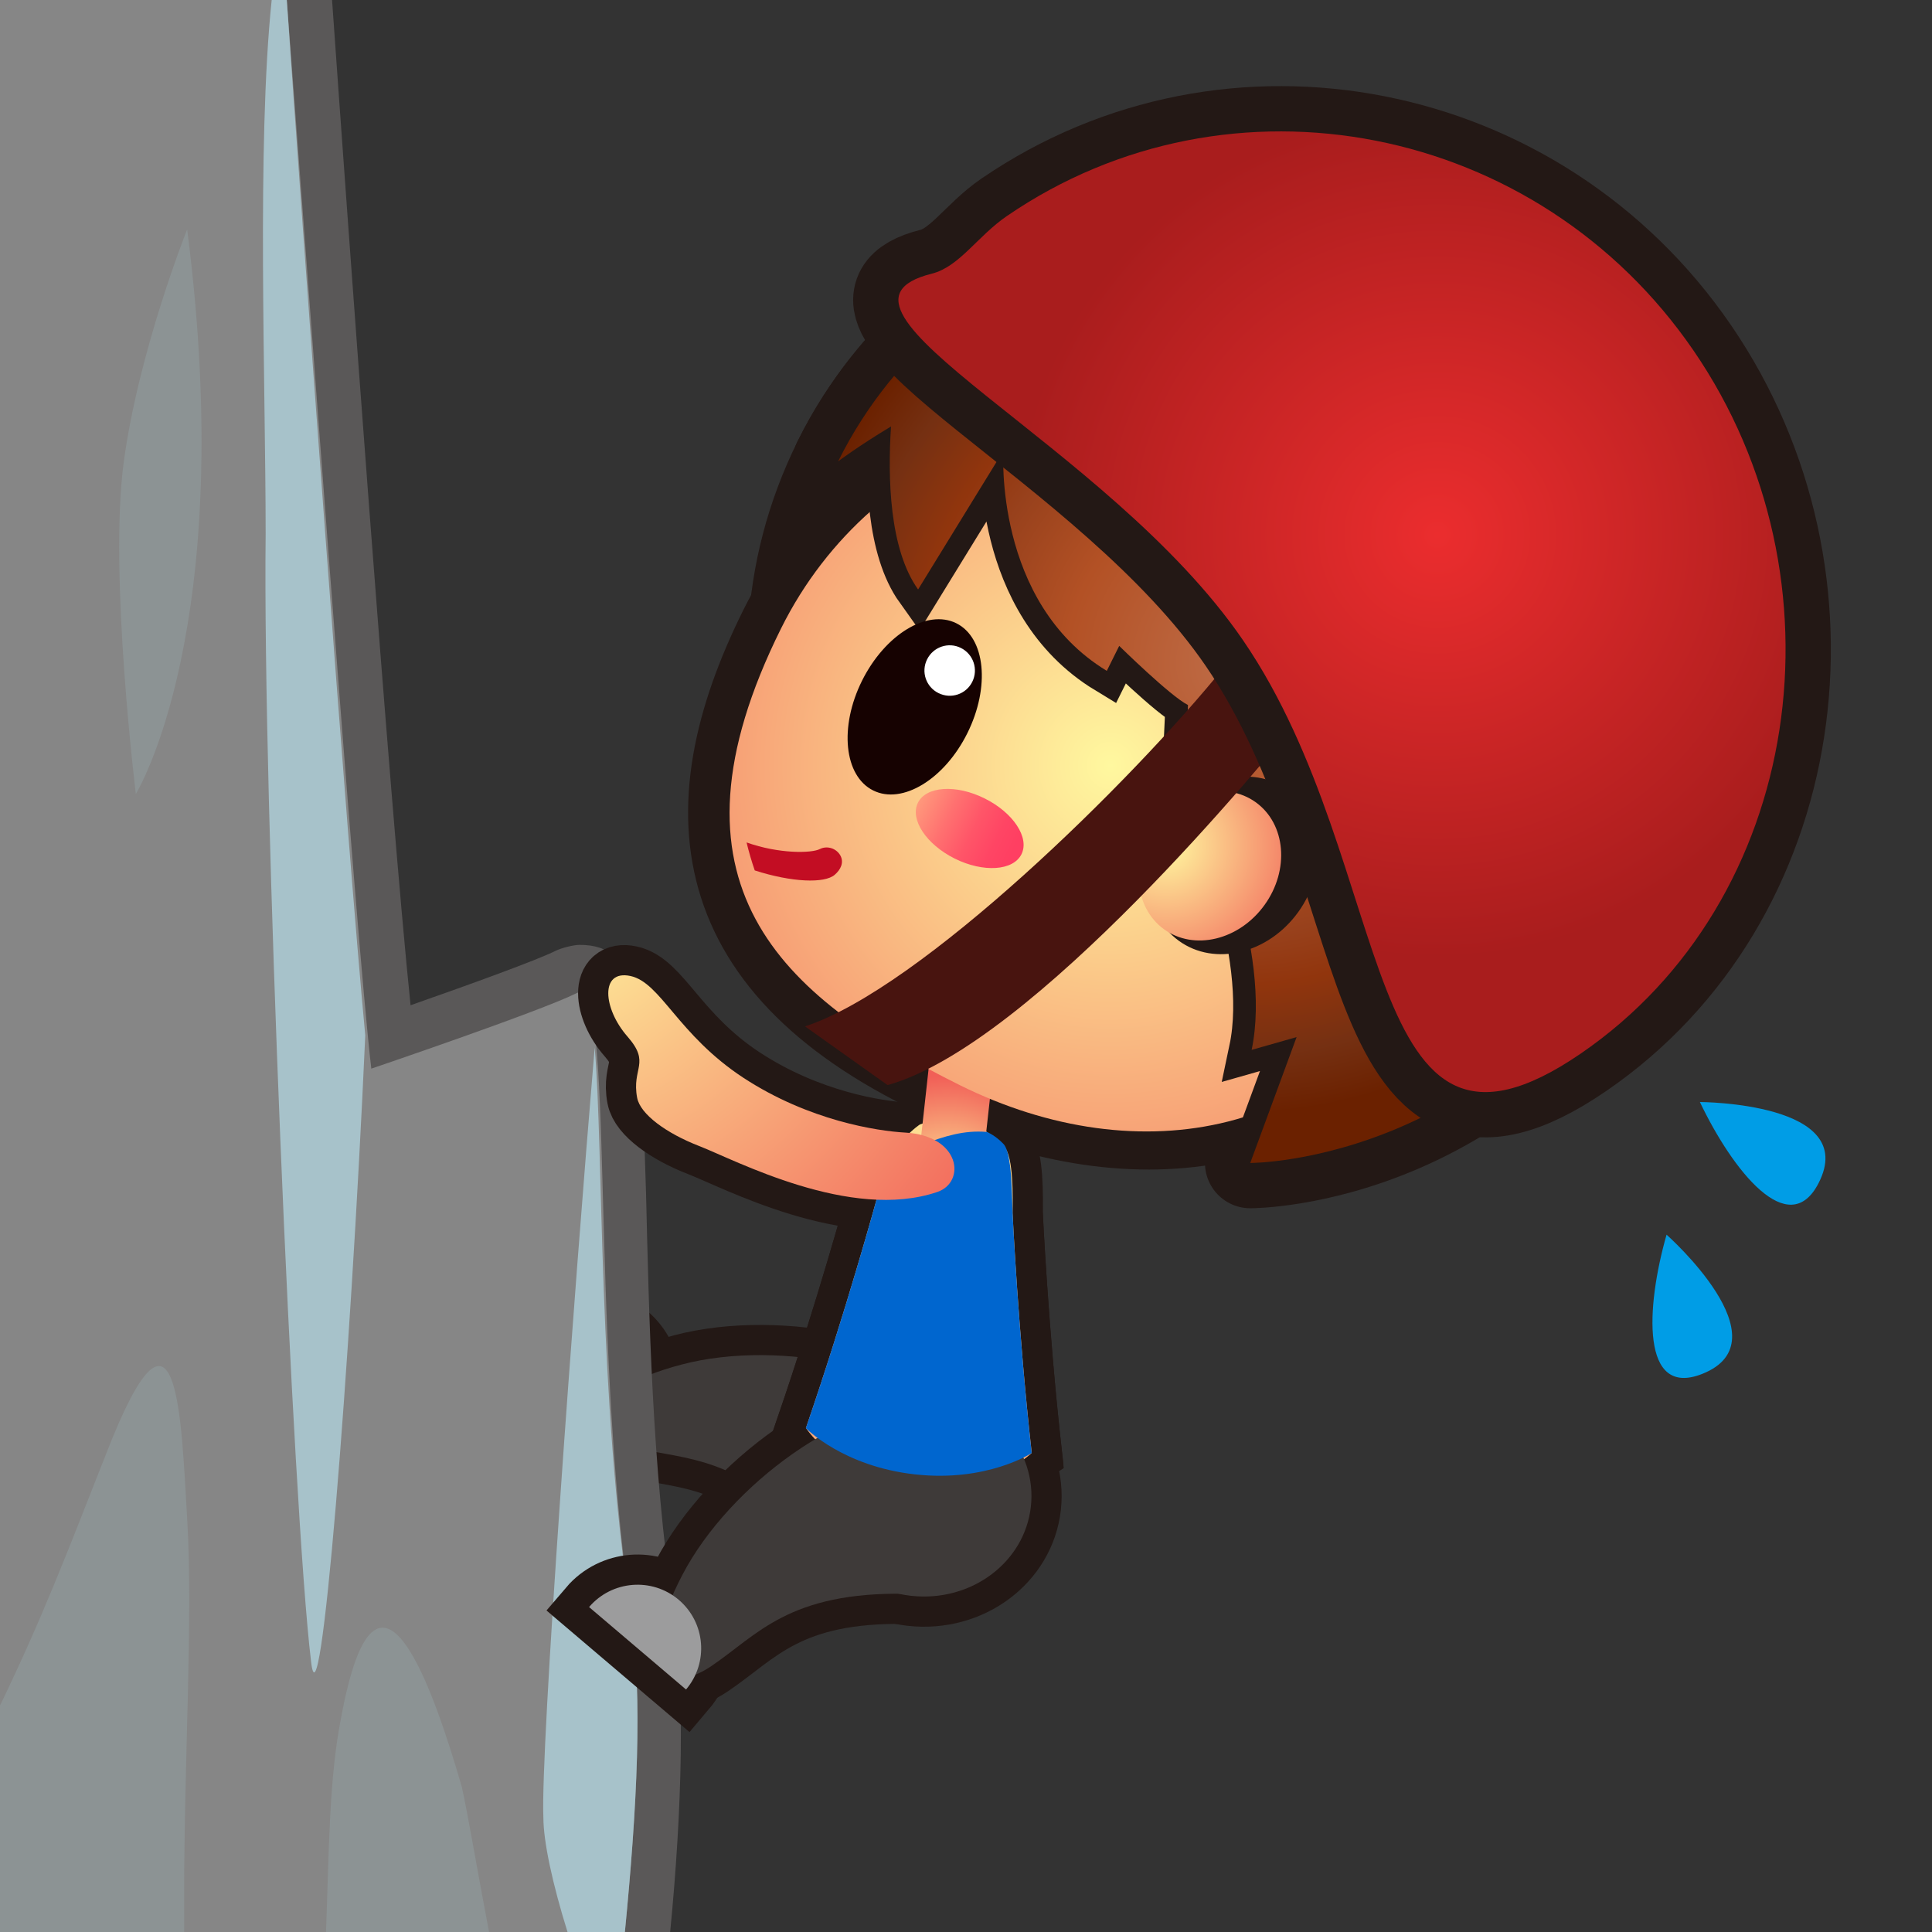 <?xml version="1.0" encoding="iso-8859-1"?>
<!-- Generator: Adobe Illustrator 16.0.0, SVG Export Plug-In . SVG Version: 6.00 Build 0)  -->
<!DOCTYPE svg PUBLIC "-//W3C//DTD SVG 1.1//EN" "http://www.w3.org/Graphics/SVG/1.1/DTD/svg11.dtd">
<svg version="1.1" xmlns="http://www.w3.org/2000/svg" xmlns:xlink="http://www.w3.org/1999/xlink" x="0px" y="0px" width="64px"
	 height="64px" viewBox="0 0 64 64" style="enable-background:new 0 0 64 64;" xml:space="preserve">
<rect x="0" y="0" width="64" height="64" fill="#333333" stroke="none"/>
<g id="man_x5F_climbing_x28_ye_x29_">
	<g id="man_x5F_climbing_x28_ye_x29__1_">
		<g id="g235">
			<g>
				<path id="path8_9_" style="fill:#231815;stroke:#231815;stroke-width:2;stroke-miterlimit:10;" d="M32.224,47.448
					c-1.655-2.125-6.373-3.106-9.636-2.248c-3.266,0.858-3.397,2.313-1.606,2.749c1.795,0.429,3.551,0.228,6.136,3.166
					C29.699,54.057,33.393,48.945,32.224,47.448z"/>
			</g>
			<g>
				<path id="path10_9_" style="fill:#231815;stroke:#231815;stroke-width:2;stroke-miterlimit:10;" d="M19.093,43.719
					c1.147-0.188,2.231,0.592,2.422,1.737c0.188,1.146-0.591,2.231-1.735,2.42L19.093,43.719z"/>
			</g>
			<g>
				<path id="path12_4_" style="fill:#3E3A39;" d="M32.224,47.448c-1.655-2.125-6.373-3.106-9.636-2.248
					c-3.266,0.858-3.397,2.313-1.606,2.749c1.795,0.429,3.551,0.228,6.136,3.166C29.699,54.057,33.393,48.945,32.224,47.448z"/>
			</g>
			<g>
				<path id="path14_9_" style="fill:#9C9C9D;" d="M19.093,43.719c1.147-0.188,2.231,0.592,2.422,1.737
					c0.188,1.146-0.591,2.231-1.735,2.42L19.093,43.719z"/>
			</g>
			<g>
				<path id="path21_26_" style="fill:#5A5858;" d="M0,64h22.2c0.4-4.1,0.5-8,0.1-10.7c-0.7-4.7-0.8-9.7-0.9-13.8
					c-0.2-6.3-0.2-8.2-2.2-8.2c-0.2,0-0.6,0.1-0.8,0.2c-0.6,0.3-2.8,1.1-4.8,1.8C12.9,26.5,11.5,7.1,11,0H0V64z"/>
				<path id="path23_23_" style="fill:#868686;" d="M0,64h20.7c0.4-4.1,0.6-7.8,0.2-10.5c-1.4-9.7-0.5-21.3-1.8-20.6
					c-1.2,0.6-6.8,2.5-6.8,2.5C11.8,31.2,10.1,7.8,9.5,0H0V64z"/>
				<path id="path25_7_" style="fill:#A7C2CA;" d="M8.8,17.7C8.7,26.5,9.7,50,10.3,55c0.3,2.8,1.3-9.6,1.8-20.7
					C11.5,28,10,7.3,9.5,0H9C8.5,4.8,8.8,12.7,8.8,17.7z"/>
				<path id="path27_12_" style="fill:#A7C2CA;" d="M19.7,34.7C19,43,17.9,58,18,60.2c0,0.8,0.3,2.2,0.8,3.8h1.9
					c0.4-4.1,0.6-7.8,0.2-10.5C19.8,46.3,20,38.2,19.7,34.7z"/>
				<path id="path29_14_" style="fill:#8C9394;" d="M11.3,56.9c-0.4,2-0.4,4.399-0.5,7.1h5.4c-0.4-2.1-0.7-3.9-0.9-4.8
					C14.4,56.1,12.5,50.4,11.3,56.9z"/>
				<path id="path31_9_" style="fill:#8C9394;" d="M6.2,50.3C6,47,5.9,42,3.5,48.2C2.2,51.5,1.4,53.6,0,56.5V64h6.1
					c0-0.4,0-0.8,0-1.2C6.1,58.2,6.4,53.6,6.2,50.3z"/>
				<path id="path33_10_" style="fill:#8C9394;" d="M4.1,15.3c-0.5,3.7,0.4,11,0.4,11s3.4-5.5,1.7-18.7C6.2,7.6,4.6,11.6,4.1,15.3z"
					/>
			</g>
			<g>
				<path id="path83_4_" style="fill:#231815;stroke:#231815;stroke-width:2;stroke-miterlimit:10;" d="M29.984,37.518
					c-0.919-0.051-3.182-0.391-5.358-1.815c-2.175-1.427-2.735-3.157-3.743-3.372c-1.009-0.215-0.913,1.074-0.098,2.005
					c0.782,0.892,0.131,1.033,0.322,2.033c0.104,0.539,0.958,1.17,2.057,1.596c1.184,0.459,5.012,2.502,7.89,1.519
					C32.001,39.158,31.822,37.62,29.984,37.518z"/>
			</g>
			<g>
				<g id="g226">
					<path id="path34-7-5_127_" style="fill:none;stroke:#231815;stroke-width:2;stroke-miterlimit:10;" d="M33.543,40.182
						c0.012-0.496,0.027-1.871-0.264-2.175c-0.289-0.302-0.592-0.512-0.592-0.512c-0.691-0.455-1.438-0.538-2.213-0.245
						c0,0-0.182,0.104-0.588,0.521c-0.293,0.301-0.588,1.381-0.834,1.914c0,0-1.031,3.771-2.355,7.621c0,0,1.177,1.764,3.563,2.027
						c2.383,0.264,3.918-1.202,3.918-1.202C33.725,44.088,33.543,40.182,33.543,40.182z"/>
					
						<ellipse id="ellipse86_4_" transform="matrix(0.11 -0.994 0.994 0.11 -22.003 74.423)" style="fill:none;stroke:#231815;stroke-width:2;stroke-miterlimit:10;" cx="30.542" cy="49.493" rx="3.375" ry="3.618"/>
					<path id="path88_4_" style="fill:none;stroke:#231815;stroke-width:2;stroke-miterlimit:10;" d="M30.761,46.547
						c-2.684-0.206-6.588,2.622-8.151,5.613c-1.565,2.988-0.578,4.07,0.951,3.033c1.528-1.032,2.561-2.469,6.473-2.397
						C33.943,52.865,32.656,46.691,30.761,46.547z"/>
					<path id="path90_5_" style="fill:none;stroke:#231815;stroke-width:2;stroke-miterlimit:10;" d="M19.514,53.236
						c0.753-0.883,2.085-0.992,2.97-0.24c0.888,0.754,0.995,2.084,0.242,2.971L19.514,53.236z"/>
					<path id="path34-7-5_126_" style="fill:none;stroke:#231815;stroke-width:2;stroke-miterlimit:10;" d="M33.543,40.182
						c-0.025-0.541-0.011-1.986-0.303-2.289c-0.289-0.302-0.553-0.396-0.553-0.396c-0.691-0.455-1.391,0.136-2.166,0.43
						c0,0-0.182,0.104-0.588,0.521c-0.294,0.301-0.624,0.582-0.883,1.24c0,0-1.031,3.771-2.355,7.621c0,0,1.231,1.27,3.618,1.532
						c2.381,0.265,3.863-0.707,3.863-0.707C33.725,44.088,33.543,40.182,33.543,40.182z"/>
					<g id="g192">
						<g id="g190">
							<g id="g188">
								<path id="path93_4_" style="fill:#F09400;stroke:#231815;stroke-width:1.542;stroke-miterlimit:10;" d="M55.576,29.108
									c-3.777,7.6-13.559,10.416-21.293,6.569c-7.736-3.846-10.947-13.118-7.169-20.717c3.778-7.601,13.113-10.646,20.849-6.8
									C55.698,12.006,59.354,21.508,55.576,29.108z"/>
								
									<radialGradient id="path108_1_" cx="440.94" cy="-160.072" r="14.934" gradientTransform="matrix(0.895 0.445 0.445 -0.895 -282.284 -317.536)" gradientUnits="userSpaceOnUse">
									<stop  offset="0" style="stop-color:#C97229"/>
									<stop  offset="0.387" style="stop-color:#BC6330"/>
									<stop  offset="0.603" style="stop-color:#B0522C"/>
									<stop  offset="0.715" style="stop-color:#A84729"/>
									<stop  offset="0.87" style="stop-color:#993F18"/>
									<stop  offset="1" style="stop-color:#8A3606"/>
								</radialGradient>
								
									<path id="path108_4_" style="fill:url(#path108_1_);stroke:#231815;stroke-width:3;stroke-linecap:round;stroke-linejoin:round;stroke-miterlimit:10;" d="
									M54.926,28.785c3.469-7.313,0.094-16.319-7.279-19.985c-3.319-1.65-6.945-1.96-10.262-1.152
									c-0.057,0.014-0.109,0.031-0.166,0.045c-0.439,0.113-0.875,0.245-1.305,0.397c-0.096,0.034-0.188,0.072-0.283,0.109
									c-0.387,0.146-0.766,0.307-1.139,0.485c-0.105,0.051-0.211,0.103-0.316,0.156c-0.361,0.185-0.715,0.384-1.061,0.597
									c-0.098,0.061-0.194,0.118-0.291,0.18c-0.359,0.235-0.707,0.486-1.045,0.753c-0.068,0.054-0.139,0.103-0.208,0.159
									c-1.549,1.263-2.863,2.854-3.807,4.754c0,0,0.675-0.509,1.752-1.156c-0.111,1.69-0.059,4.062,0.897,5.4l2.825-4.594
									c0,0-0.323,5.015,3.426,7.29l0.411-0.827c0,0,1.698,1.67,2.278,1.958c0,0-0.092,2.903-0.321,4.006
									c0,0,0.329-0.299,0.856-0.883c0.114,0.245,2.275,4.979,1.574,8.302l1.49-0.424l-1.536,4.17
									C41.419,38.525,50.294,38.551,54.926,28.785z"/>
								
									<radialGradient id="path123_1_" cx="440.938" cy="-160.028" r="14.911" gradientTransform="matrix(0.895 0.445 0.445 -0.895 -282.284 -317.536)" gradientUnits="userSpaceOnUse">
									<stop  offset="0" style="stop-color:#C97229"/>
									<stop  offset="0.387" style="stop-color:#BC6330"/>
									<stop  offset="0.603" style="stop-color:#B0522C"/>
									<stop  offset="0.715" style="stop-color:#A84729"/>
									<stop  offset="0.87" style="stop-color:#993F18"/>
									<stop  offset="1" style="stop-color:#8A3606"/>
								</radialGradient>
								<path id="path123_6_" style="fill:url(#path123_1_);" d="M54.926,28.785c-3.603,7.247-12.949,9.92-20.324,6.254
									c-7.376-3.667-10.439-12.51-6.836-19.756C31.367,8.035,40.27,5.132,47.646,8.8C55.02,12.466,58.529,21.538,54.926,28.785z"
									/>
								<path id="path125_6_" style="fill:#231815;stroke:#231815;stroke-width:2.782;stroke-miterlimit:10;" d="M47.419,31.529
									c-3.058,6.148-9.546,7.081-15.63,4.415c-8.367-3.665-8.973-8.978-5.916-15.125c3.058-6.152,10.363-8.744,16.313-5.787
									C48.131,17.987,50.477,25.376,47.419,31.529z"/>
								
									<radialGradient id="path34-7-5_1_" cx="589.276" cy="-299.338" r="33.845" gradientTransform="matrix(0.598 0.066 0.11 -0.994 -287.431 -304.588)" gradientUnits="userSpaceOnUse">
									<stop  offset="0" style="stop-color:#FFF89F"/>
									<stop  offset="1" style="stop-color:#F15F57"/>
								</radialGradient>
								<path id="path34-7-5_125_" style="fill:url(#path34-7-5_1_);" d="M33.543,40.182c0.012-0.496,0.027-1.871-0.264-2.175
									c-0.289-0.302-0.592-0.512-0.592-0.512c-0.691-0.455-1.438-0.538-2.213-0.245c0,0-0.182,0.104-0.588,0.521
									c-0.293,0.301-0.588,1.381-0.834,1.914c0,0-1.031,3.771-2.355,7.621c0,0,1.177,1.764,3.563,2.027
									c2.383,0.264,3.918-1.202,3.918-1.202C33.725,44.088,33.543,40.182,33.543,40.182z"/>
								
									<radialGradient id="polygon138_1_" cx="343.713" cy="-307.446" r="4.002" gradientTransform="matrix(0.994 0.11 0.11 -0.994 -276.482 -303.764)" gradientUnits="userSpaceOnUse">
									<stop  offset="0" style="stop-color:#FFF89F"/>
									<stop  offset="1" style="stop-color:#F15F57"/>
								</radialGradient>
								<polygon id="polygon138_2_" style="fill:url(#polygon138_1_);" points="32.568,38.42 30.454,38.188 30.795,35.1 
									32.91,35.334 								"/>
								
									<ellipse id="ellipse140_2_" transform="matrix(0.11 -0.994 0.994 0.11 -22.003 74.423)" style="fill:#3E3A39;" cx="30.542" cy="49.493" rx="3.375" ry="3.618"/>
								<path id="path142_4_" style="fill:#3E3A39;" d="M30.761,46.547c-2.684-0.206-6.588,2.622-8.151,5.613
									c-1.565,2.988-0.578,4.07,0.951,3.033c1.528-1.032,2.561-2.469,6.473-2.397C33.943,52.865,32.656,46.691,30.761,46.547z"/>
								<path id="path144_2_" style="fill:#9C9C9D;" d="M19.514,53.236c0.753-0.883,2.085-0.992,2.97-0.24
									c0.888,0.754,0.995,2.084,0.242,2.971L19.514,53.236z"/>
								<path id="path146_8_" style="fill:none;stroke:#1EA839;stroke-miterlimit:10;" d="M31.021,48.26"/>
								<path id="path34-7-5_124_" style="fill:#0066CF;" d="M33.543,40.182c-0.025-0.541-0.011-1.986-0.303-2.289
									c-0.289-0.302-0.553-0.396-0.553-0.396c-0.753-0.063-1.391,0.136-2.166,0.43c0,0-0.182,0.104-0.588,0.521
									c-0.294,0.301-0.624,0.582-0.883,1.24c0,0-1.031,3.771-2.355,7.621c0,0,1.231,1.27,3.618,1.532
									c2.381,0.265,3.863-0.707,3.863-0.707C33.725,44.088,33.543,40.182,33.543,40.182z"/>
								
									<radialGradient id="path154_1_" cx="438.572" cy="-165.065" r="22.038" gradientTransform="matrix(0.895 0.445 0.445 -0.895 -282.284 -317.536)" gradientUnits="userSpaceOnUse">
									<stop  offset="0" style="stop-color:#FFF89F"/>
									<stop  offset="1" style="stop-color:#F15F57"/>
								</radialGradient>
								<path id="path154_2_" style="fill:url(#path154_1_);" d="M47.419,31.529c-3.058,6.148-9.683,7.372-15.63,4.415
									c-5.949-2.957-10.116-6.675-5.916-15.125c3.058-6.152,10.363-8.744,16.313-5.787C48.131,17.987,50.477,25.376,47.419,31.529
									z"/>
								
									<path id="path156_2_" style="fill:none;stroke:#A4414A;stroke-width:0.835;stroke-linecap:round;stroke-linejoin:round;stroke-miterlimit:10;" d="
									M34.973,18.208c0,0-0.457-2.582-3.274-1.629"/>
								
									<radialGradient id="path171_1_" cx="440.94" cy="-160.072" r="14.934" gradientTransform="matrix(0.895 0.445 0.445 -0.895 -282.284 -317.536)" gradientUnits="userSpaceOnUse">
									<stop  offset="0" style="stop-color:#C97229"/>
									<stop  offset="0.387" style="stop-color:#BC6330"/>
									<stop  offset="0.603" style="stop-color:#B0522C"/>
									<stop  offset="0.715" style="stop-color:#A84729"/>
									<stop  offset="0.87" style="stop-color:#993F18"/>
									<stop  offset="1" style="stop-color:#8A3606"/>
								</radialGradient>
								<path id="path171_4_" style="fill:url(#path171_1_);stroke:#231815;stroke-width:1.5;stroke-miterlimit:10;" d="
									M54.926,28.785c3.469-7.313,0.094-16.319-7.279-19.985c-3.319-1.65-6.945-1.96-10.262-1.152
									c-0.057,0.014-0.109,0.031-0.166,0.045c-0.439,0.113-0.875,0.245-1.305,0.397c-0.096,0.034-0.188,0.072-0.283,0.109
									c-0.387,0.146-0.766,0.307-1.139,0.485c-0.105,0.051-0.211,0.103-0.316,0.156c-0.361,0.185-0.715,0.384-1.061,0.597
									c-0.098,0.061-0.194,0.118-0.291,0.18c-0.359,0.235-0.707,0.486-1.045,0.753c-0.068,0.054-0.139,0.103-0.208,0.159
									c-1.549,1.263-2.863,2.854-3.807,4.754c0,0,0.675-0.509,1.752-1.156c-0.111,1.69-0.059,4.062,0.897,5.4l2.825-4.594
									c0,0-0.323,5.015,3.426,7.29l0.411-0.827c0,0,1.698,1.67,2.278,1.958c0,0-0.092,2.903-0.321,4.006
									c0,0,0.329-0.299,0.856-0.883c0.114,0.245,2.275,4.979,1.574,8.302l1.49-0.424l-1.536,4.17
									C41.419,38.525,50.294,38.551,54.926,28.785z"/>
								
									<radialGradient id="path186_1_" cx="440.94" cy="-160.072" r="14.934" gradientTransform="matrix(0.895 0.445 0.445 -0.895 -282.284 -317.536)" gradientUnits="userSpaceOnUse">
									<stop  offset="0" style="stop-color:#BF6D48"/>
									<stop  offset="0.387" style="stop-color:#B35125"/>
									<stop  offset="0.603" style="stop-color:#98411C"/>
									<stop  offset="0.715" style="stop-color:#91350D"/>
									<stop  offset="0.87" style="stop-color:#753012"/>
									<stop  offset="1" style="stop-color:#6B2100"/>
								</radialGradient>
								<path id="path186" style="fill:url(#path186_1_);" d="M54.926,28.785c3.469-7.313,0.094-16.319-7.279-19.985
									c-3.319-1.65-6.945-1.96-10.262-1.152c-0.057,0.014-0.109,0.031-0.166,0.045c-0.439,0.113-0.875,0.245-1.305,0.397
									c-0.096,0.034-0.188,0.072-0.283,0.109c-0.387,0.146-0.766,0.307-1.139,0.485c-0.105,0.051-0.211,0.103-0.316,0.156
									c-0.361,0.185-0.715,0.384-1.061,0.597c-0.098,0.061-0.194,0.118-0.291,0.18c-0.359,0.235-0.707,0.486-1.045,0.753
									c-0.068,0.054-0.139,0.103-0.208,0.159c-1.549,1.263-2.863,2.854-3.807,4.754c0,0,0.675-0.509,1.752-1.156
									c-0.111,1.69-0.059,4.062,0.897,5.4l2.825-4.594c0,0-0.323,5.015,3.426,7.29l0.411-0.827c0,0,1.698,1.67,2.278,1.958
									c0,0-0.092,2.903-0.321,4.006c0,0,0.329-0.299,0.856-0.883c0.114,0.245,2.275,4.979,1.574,8.302l1.49-0.424l-1.536,4.17
									C41.419,38.525,50.294,38.551,54.926,28.785z"/>
							</g>
						</g>
					</g>
					<g id="g213_85_">
						
							<linearGradient id="path207_1_" gradientUnits="userSpaceOnUse" x1="557.303" y1="237.838" x2="561.135" y2="237.838" gradientTransform="matrix(0.895 0.445 -0.445 0.895 -362.797 -434.447)">
							<stop  offset="0" style="stop-color:#FFA67F"/>
							<stop  offset="0.097" style="stop-color:#FF967B"/>
							<stop  offset="0.365" style="stop-color:#FF7170"/>
							<stop  offset="0.614" style="stop-color:#FF5568"/>
							<stop  offset="0.834" style="stop-color:#FF4564"/>
							<stop  offset="1" style="stop-color:#FF3F62"/>
						</linearGradient>
						<path id="path207" style="fill:url(#path207_1_);" d="M33.838,28.297c0.273-0.549-0.273-1.378-1.221-1.848
							c-0.947-0.472-1.938-0.407-2.21,0.143c-0.273,0.549,0.273,1.378,1.22,1.85C32.574,28.912,33.564,28.848,33.838,28.297z"/>
					</g>
					<g id="g213_84_">
						<path id="path209_65_" style="fill:#160201;" d="M32.044,24.289c-0.758,1.525-2.156,2.375-3.118,1.896
							c-0.966-0.48-1.13-2.105-0.372-3.632c0.763-1.533,2.16-2.386,3.125-1.907C32.643,21.125,32.807,22.755,32.044,24.289z"/>
						<path id="path211_59_" style="fill:#FFFFFF;" d="M32.208,22.586c-0.206,0.413-0.705,0.58-1.121,0.373
							c-0.413-0.205-0.582-0.704-0.376-1.117c0.205-0.414,0.706-0.584,1.118-0.379C32.246,21.67,32.413,22.172,32.208,22.586z"/>
					</g>
					<path id="path213" style="fill:#C30D23;" d="M27.158,28.126c-0.274,0.141-1.35,0.164-2.427-0.219
						c0.076,0.313,0.165,0.622,0.271,0.927c1.233,0.397,2.311,0.434,2.646,0.147c0.2-0.17,0.32-0.412,0.187-0.648
						C27.698,28.098,27.397,28.005,27.158,28.126z"/>
					
						<ellipse id="ellipse215" transform="matrix(0.585 -0.811 0.811 0.585 -6.303 45.032)" style="fill:#231815;" cx="40.864" cy="28.677" rx="3.084" ry="2.645"/>
					
						<radialGradient id="path222_1_" cx="467.559" cy="-101.246" r="5.277" gradientTransform="matrix(0.811 0.585 0.585 -0.811 -281.346 -327.635)" gradientUnits="userSpaceOnUse">
						<stop  offset="0" style="stop-color:#FFF89F"/>
						<stop  offset="1" style="stop-color:#F15F57"/>
					</radialGradient>
					<path id="path222_2_" style="fill:url(#path222_1_);" d="M41.887,29.982c-0.84,1.163-2.328,1.521-3.326,0.802
						c-0.996-0.721-1.123-2.244-0.283-3.407c0.84-1.161,2.326-1.517,3.322-0.8C42.598,27.298,42.725,28.823,41.887,29.982z"/>
					<path id="path224" style="fill:#48140F;" d="M40.582,22.06C37.507,25.877,30.5,32.75,26.667,34l2.735,1.945
						c4.825-1.342,12.642-10.917,13.518-12.005L40.582,22.06z"/>
				</g>
			</g>
			<g>
				
					<radialGradient id="path233_1_" cx="280.213" cy="-339.352" r="18.218" gradientTransform="matrix(0.999 -0.035 -0.035 -0.999 -273.38 -299.527)" gradientUnits="userSpaceOnUse">
					<stop  offset="0" style="stop-color:#FFF89F"/>
					<stop  offset="1" style="stop-color:#F15F57"/>
				</radialGradient>
				<path id="path233" style="fill:url(#path233_1_);" d="M29.984,37.518c-0.919-0.051-3.182-0.391-5.358-1.815
					c-2.175-1.427-2.735-3.157-3.743-3.372c-1.009-0.215-0.913,1.074-0.098,2.005c0.782,0.892,0.131,1.033,0.322,2.033
					c0.104,0.539,0.958,1.17,2.057,1.596c1.184,0.459,5.012,2.502,7.89,1.519C32.001,39.158,31.822,37.62,29.984,37.518z"/>
			</g>
		</g>
		<path id="path237" style="fill:#231815;stroke:#231815;stroke-width:3;stroke-miterlimit:10;" d="M52.357,34.906
			c-7.404,5.068-6.018-6.159-11.178-13.694C36.707,14.673,26.382,10.19,30.866,9.066c0.917-0.23,1.51-1.24,2.489-1.91
			c7.404-5.072,17.593-3.072,22.752,4.466C61.268,19.157,59.762,29.837,52.357,34.906z"/>
		
			<radialGradient id="path244_1_" cx="490.176" cy="72.225" r="14.014" gradientTransform="matrix(0.565 0.825 0.825 -0.565 -288.927 -345.87)" gradientUnits="userSpaceOnUse">
			<stop  offset="0" style="stop-color:#EB2D2E"/>
			<stop  offset="1" style="stop-color:#A91D1D"/>
		</radialGradient>
		<path id="path244_4_" style="fill:url(#path244_1_);" d="M52.357,34.906c-7.404,5.068-6.018-6.159-11.178-13.694
			C36.707,14.673,26.382,10.19,30.866,9.066c0.917-0.23,1.51-1.24,2.489-1.91c7.404-5.072,17.593-3.072,22.752,4.466
			C61.268,19.157,59.762,29.837,52.357,34.906z"/>
		<path id="path246" style="fill:#009DE6;" d="M56.311,36.506c0,0,5.303,0.01,3.933,2.684
			C59.253,41.124,57.396,38.779,56.311,36.506z"/>
		<path id="path248_4_" style="fill:#009DE6;" d="M55.207,40.9c0,0,3.97,3.515,1.175,4.615C54.359,46.311,54.516,43.324,55.207,40.9
			z"/>
	</g>
	<g id="Layer_1_9_">
	</g>
</g>
<g id="Layer_1">
</g>
</svg>
